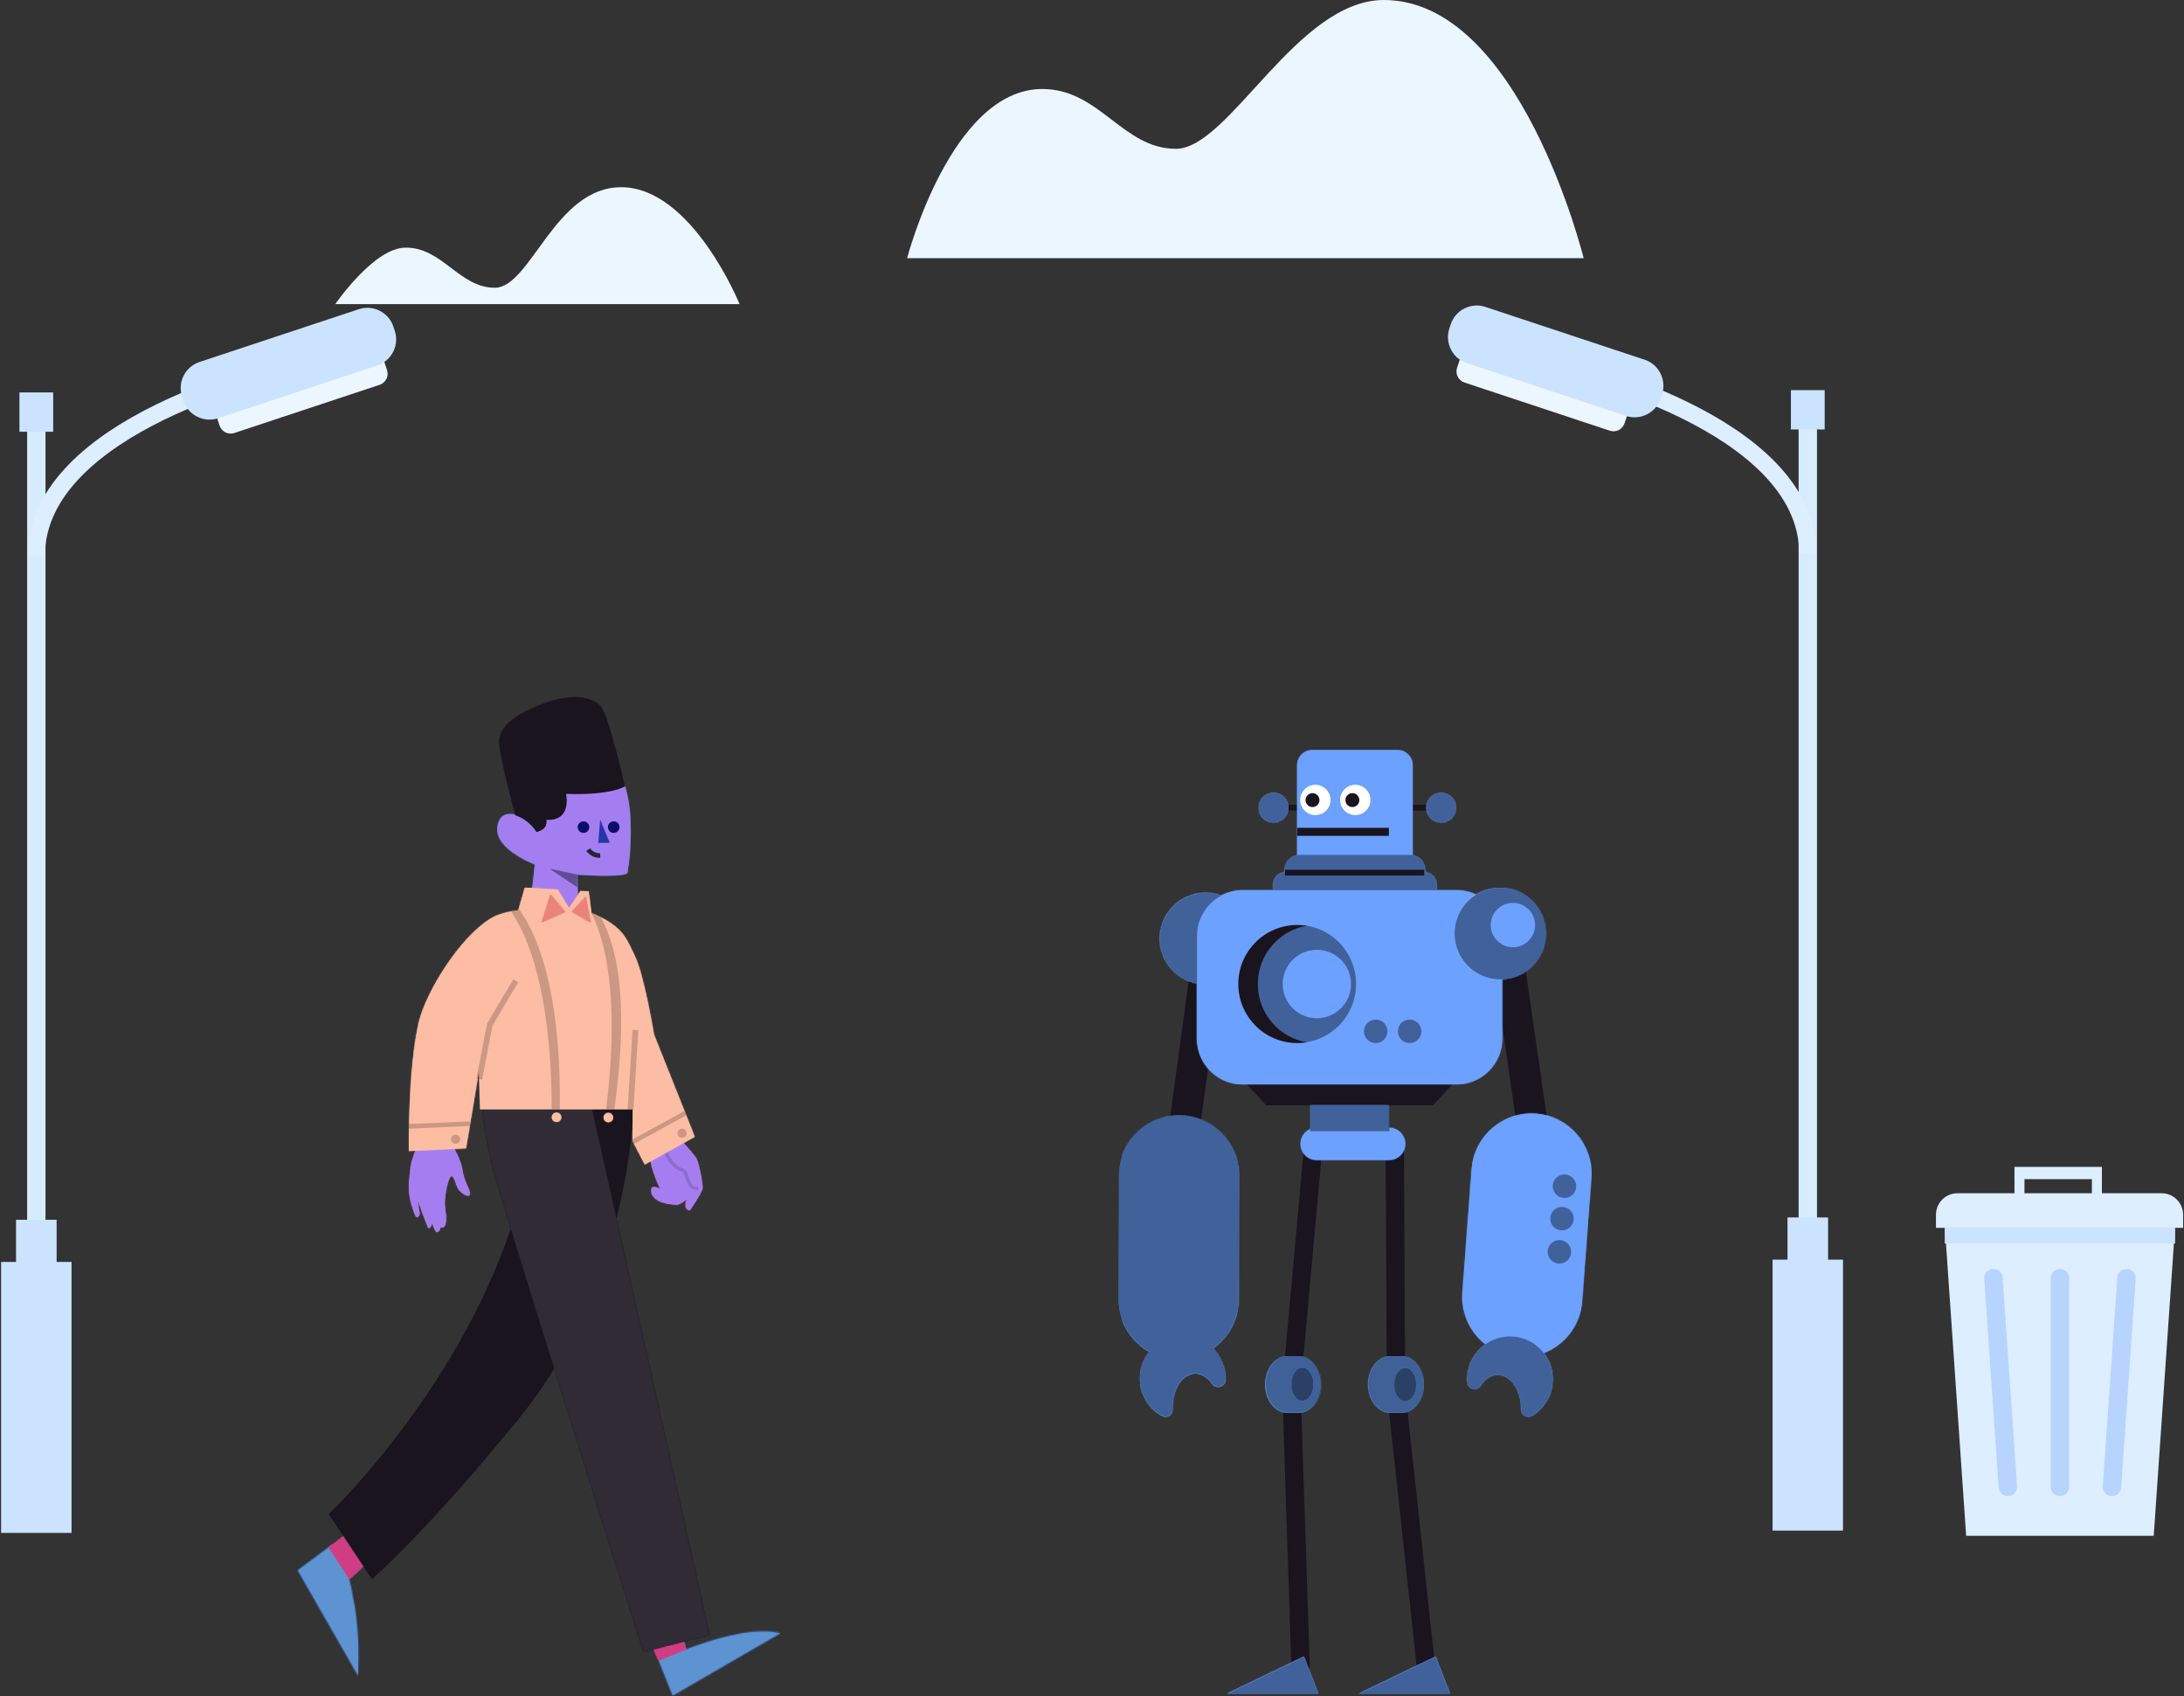 <?xml version="1.0" encoding="UTF-8"?>
<svg width="1902px" height="1477px" viewBox="0 0 1902 1477" version="1.1" xmlns="http://www.w3.org/2000/svg" xmlns:xlink="http://www.w3.org/1999/xlink">
    <rect x="0" y="0" width="1902" height="1477" fill="#333333" stroke="none"/>
    <!-- Generator: Sketch 53.2 (72643) - https://sketchapp.com -->
    <title>Illustration 4</title>
    <desc>Created with Sketch.</desc>
    <defs>
        <path d="M51.947,198.999 C51.992,198.998 52.037,198.998 52.082,198.998 C62.649,198.998 71.214,209.978 71.214,223.522 C71.214,237.066 62.649,248.045 52.083,248.045 L41.561,248.046 L41.561,248.036 C31.237,247.682 22.952,236.843 22.952,223.522 C22.952,210.202 31.237,199.361 41.561,199.007 L41.561,198.999 L41.948,198.999 C41.993,198.998 42.038,198.998 42.083,198.998 C42.128,198.998 42.173,198.998 42.218,198.999 L51.947,198.999 Z M141.529,198.999 C141.574,198.998 141.619,198.998 141.664,198.998 C152.23,198.998 160.796,209.978 160.796,223.522 C160.796,237.066 152.23,248.045 141.664,248.045 L131.143,248.046 L131.143,248.036 C120.818,247.682 112.533,236.843 112.533,223.522 C112.533,210.202 120.818,199.362 131.143,199.007 L131.143,198.999 L131.53,198.999 C131.575,198.998 131.62,198.998 131.665,198.998 C131.71,198.998 131.755,198.998 131.8,198.999 L141.529,198.999 Z M53.02,28.115 C45.31,28.115 39.002,21.789 39.002,14.057 C39.002,6.326 45.31,-0 53.02,-0 L116.182,-0 C123.892,-0 130.201,6.326 130.201,14.057 C130.201,21.789 123.892,28.115 116.182,28.115 L53.02,28.115 Z M79.328,492.744 L0,492.744 L12.533,460.557 L79.328,492.744 Z M194.061,492.744 L114.733,492.744 L127.266,460.557 L194.061,492.744 Z" id="path-1"></path>
        <path d="M343.626,83.372 L343.626,131.475 C343.626,153.305 325.765,171.167 303.934,171.167 L117.421,171.167 C95.59,171.167 77.729,153.305 77.729,131.475 L77.729,79.639 C56.571,78.687 39.71,61.233 39.71,39.84 C39.71,17.837 57.547,0 79.55,0 C87.221,0 94.385,2.168 100.464,5.924 C105.613,3.471 111.364,2.096 117.421,2.096 L303.934,2.096 C310.658,2.096 317.006,3.791 322.571,6.774 C323.417,6.47 324.278,6.192 325.155,5.941 C346.31,-0.109 368.364,12.137 374.412,33.292 C380.461,54.448 368.216,76.501 347.061,82.55 C345.918,82.877 344.772,83.15 343.626,83.372 L343.626,83.372 Z M385.042,403.964 C390.464,410.716 393.566,419.381 393.198,428.712 C392.668,442.169 385.061,453.672 374.104,459.78 C369.778,462.192 364.576,458.877 364.782,453.928 C364.784,453.893 364.785,453.858 364.787,453.822 C365.441,437.216 356.829,423.396 345.548,422.951 C339.669,422.719 334.224,426.163 330.268,431.862 C326.799,436.861 319.011,434.574 318.815,428.493 C318.772,427.151 318.8,425.792 318.903,424.421 C319.585,415.338 323.581,407.176 329.634,401.086 C316.238,391.641 307.423,376.074 307.364,358.53 L307.002,250.626 C306.906,221.886 330.342,198.293 359.081,198.196 C387.821,198.1 411.415,221.535 411.511,250.275 L411.873,358.179 C411.939,377.768 401.071,394.967 385.042,403.964 L385.042,403.964 Z M41.539,405.099 C23.306,398.026 9.719,380.951 8.175,360.24 L0.145,252.635 C-1.994,223.974 19.707,198.775 48.367,196.637 C77.028,194.498 102.227,216.198 104.365,244.859 L112.394,352.464 C113.736,370.459 105.683,387.088 92.409,397.503 C101.591,404.022 107.749,414.585 108.173,426.499 C108.222,427.873 108.196,429.232 108.1,430.571 C107.664,436.64 99.794,438.618 96.524,433.487 C92.795,427.636 87.49,423.98 81.607,423.98 C70.318,423.98 61.167,437.45 61.167,454.07 L61.167,454.176 C61.179,459.129 55.85,462.237 51.621,459.656 C40.914,453.121 33.767,441.327 33.767,427.86 C33.767,419.287 36.666,411.391 41.539,405.099 L41.539,405.099 Z M176.508,212.301 L176.508,189.301 L244.847,189.301 L244.847,212.301 L176.508,212.301 Z" id="path-3"></path>
        <path d="M149.268,106.502 C154.8,106.896 159.166,111.509 159.166,117.141 L159.166,121.936 L16.92,121.936 L16.92,117.141 C16.92,111.509 21.285,106.896 26.817,106.502 L26.817,104.602 C26.817,98.11 31.56,92.673 37.752,91.583 L37.752,13.283 C37.752,5.977 43.73,0 51.035,0 L125.05,0 C132.357,0 138.333,5.977 138.333,13.283 L138.333,91.583 C144.525,92.673 149.268,98.11 149.268,104.602 L149.268,106.502 Z M171.848,50.247 C171.848,57.374 166.071,63.152 158.944,63.152 C151.817,63.152 146.039,57.374 146.039,50.247 C146.039,43.12 151.817,37.343 158.944,37.343 C166.071,37.343 171.848,43.12 171.848,50.247 Z M2.98427949e-13,50.247 C2.98427949e-13,43.12 5.778,37.343 12.905,37.343 C20.032,37.343 25.81,43.12 25.81,50.247 C25.81,57.374 20.032,63.152 12.905,63.152 C5.778,63.152 2.98427949e-13,57.374 2.98427949e-13,50.247 Z" id="path-5"></path>
        <path d="M70.555,115.845 L69.699,86.483 C69.699,86.483 105.606,89.324 113.287,85.359 C113.287,85.359 121.567,42.111 111.252,9.644 L35.479,0.836 L30.088,44.133 C27.535,36.652 7.613,28.079 2.106,38.792 C-9.826,62.005 32.841,77.636 32.841,77.636 L28.508,116.198" id="path-7"></path>
        <path d="M331.651,94.749 L338.603,117.165 C338.603,117.165 392.889,94.881 420.815,103.336 L326.714,157.868 L302.216,96.304 L331.651,94.749 Z M75.723,28.243 L45.282,56.166 C45.282,56.166 49.804,74.745 51.71,92.268 C54.47,117.634 52.774,140.533 52.774,140.533 L-0,48.386 L65.148,-9.9475983e-14 L75.723,28.243 Z" id="path-9"></path>
        <path d="M276.774,101.185 L305.875,98.563 L311.603,117.191 L287.517,127.241 L276.774,101.185 Z M37.702,4.26325641e-14 L41.049,35.385 L18.281,56.193 L0.206,28.385 L37.702,4.26325641e-14 Z" id="path-11"></path>
        <path d="M250.732,100.369 L331.912,463.41 L309.552,469.116 L309.542,469.116 L283.512,475.768 L283.382,475.798 L274.372,478.098 C274.372,478.098 233.012,347.598 196.602,231.178 C187.742,245.607 177.762,259.867 166.531,273.738 C86.742,372.284 37.922,414.406 37.922,414.406 L30.662,403.463 L30.642,403.433 L13.192,377.133 L0.572,358.113 C0.572,358.113 109.832,254.967 158.992,109.868 C150.351,81.618 144.361,61.451 142.822,54.999 C134.012,18.203 133.832,1.344 133.832,1.98951966e-13 L228.292,1.98951966e-13 L266.172,9.95810055e-05 C264.792,23.979 260.982,59.639 250.732,100.368 Z" id="path-13"></path>
        <path d="M211.219,7.466 C213.783,1.638 227.252,2.13162821e-14 227.252,2.13162821e-14 C227.252,2.13162821e-14 248.747,23.922 250.671,27.574 C252.594,31.227 256.152,49.312 255.983,52.885 C255.813,56.458 244.728,72.513 244.728,72.513 C237.85,70.885 242.342,62.592 242.342,62.592 C242.342,62.592 236.181,67.629 233.62,67.545 C209.499,66.749 210.791,54.943 211.362,53.465 C212.643,50.144 219.081,53.941 219.081,53.941 C219.081,53.941 203.886,24.138 211.219,7.466 Z M36.156,12.273 L40.529,20.575 C40.529,20.575 42.76,24.398 45.096,31.071 C47.431,37.744 46.46,41.827 51.513,52.308 C57.248,64.206 46.989,59.3 43.312,54.107 C40.441,50.054 40.767,44.574 37.045,42.118 C35.798,44.108 32.948,46.954 31.358,64.121 C31.073,67.199 32.468,77.187 32.468,77.187 C32.499,80.179 32.882,86.419 29.476,87.371 C28.632,87.608 27.533,86.676 27.533,86.676 C27.533,86.676 27.863,90.58 24.381,91.357 C23.012,91.662 20.294,83.232 20.294,83.232 C20.294,83.232 19.88,87.513 17.28,87.989 C16.545,88.124 7.867,63.696 7.867,63.696 L8.389,69.213 L9.54,74.863 C9.54,74.863 9.448,77.905 7.005,78.444 C6.035,78.657 4.173,73.584 2.428,67.615 C-0.286,58.328 -0.231,51.35 0.567,44.409 C1.532,36.022 1.102,33.205 4.836,22.921 C6.376,18.678 9.734,12.265 11.512,9.531 L36.156,12.273 Z" id="path-15"></path>
        <path d="M95.386,19.679 L101.112,9.94134897e-05 L129.712,1.77 L139.622,17.944 L149.532,2.992 L156.662,3.43 L159.061,22.17 C160.344,22.695 161.568,23.219 162.743,23.744 C164.363,24.47 165.883,25.185 167.313,25.911 L167.393,25.951 C187.633,36.16 190.523,46.589 196.903,59.702 C205.083,76.482 213.553,128.029 213.553,128.029 L249.053,217.004 L205.533,241.082 L194.833,220.483 L195.103,192.985 L131.593,192.985 L124.553,192.975 L62.113,192.975 L61.183,159.115 L49.853,227.034 L0.113,229.37 C0.113,229.37 -0.867,158.638 8.603,117.718 C14.633,91.653 44.093,43.218 71.993,26.566 C76.453,23.903 82.373,22.033 88.983,20.742 C91.059,20.33 93.202,19.978 95.386,19.679 Z M132.778,200.018 C132.778,202.271 130.942,204.096 128.676,204.096 C126.41,204.096 124.573,202.271 124.573,200.018 C124.573,197.765 126.41,195.939 128.676,195.939 C130.942,195.939 132.778,197.765 132.778,200.018 Z M177.905,200.245 C177.905,202.498 176.069,204.323 173.802,204.323 C171.537,204.323 169.7,202.498 169.7,200.245 C169.7,197.991 171.537,196.166 173.802,196.166 C176.069,196.166 177.905,197.991 177.905,200.245 Z" id="path-17"></path>
        <path d="M0.624,24.656 L8.367,2.84217094e-14 L21.408,15.461 L0.624,24.656 Z M26.782,15.22 L39.253,1.978 L43.47,24.959 L26.782,15.22 Z" id="path-19"></path>
    </defs>
    <g id="Scene" stroke="none" stroke-width="1" fill="none" fill-rule="evenodd">
        <g id="Illustration-4" transform="translate(-300, -63)">
            <g id="Person-/-Robot-/-2" transform="translate(1460, 1112) scale(-1, 1) translate(-1460, -1112) translate(1185, 633)">
                <g id="Robot-/-Legs-/-2" transform="translate(51, 389)">
                    <g id="Group-27" transform="translate(121.208, 22.914)">
                        <path d="M119.679,22.422 L137.689,221.53" id="Stroke-1" stroke="#19141E" stroke-width="16" stroke-linecap="round"></path>
                        <path d="M137.69,239.514 L130.201,468.4" id="Stroke-6" stroke="#19141E" stroke-width="16" stroke-linecap="round"></path>
                        <path d="M48.096,20.972 L47.102,219.573" id="Stroke-8" stroke="#19141E" stroke-width="16" stroke-linecap="round"></path>
                        <path d="M47.102,228.069 L20.38,474.837" id="Stroke-10" stroke="#19141E" stroke-width="16" stroke-linecap="round"></path>
                        <g id="Legs-color">
                            <mask id="mask-2" fill="white">
                                <use xlink:href="#path-1"></use>
                            </mask>
                            <use id="Mask" fill="#6CA1FF" xlink:href="#path-1"></use>
                            <g id="Colors-/-Skin-/-Robot-Light-Blue" mask="url(#mask-2)" fill="#6CA1FF" fill-rule="nonzero">
                                <g transform="translate(0, -0.996)" id="Color">
                                    <rect x="0" y="0" width="194" height="508"></rect>
                                </g>
                            </g>
                        </g>
                        <path d="M130.876,247.894 C120.551,247.539 112.266,236.7 112.266,223.379 C112.266,210.059 120.551,199.219 130.876,198.864 L130.876,198.856 L131.263,198.856 C131.308,198.855 131.353,198.855 131.398,198.855 C131.443,198.855 131.488,198.855 131.533,198.856 L141.261,198.856 C141.306,198.855 141.351,198.855 141.396,198.855 C151.962,198.855 160.528,209.835 160.528,223.379 C160.528,236.923 151.963,247.902 141.397,247.903 L130.876,247.903 L130.876,247.894 Z M118.852,223.379 C118.852,231.308 123.135,237.736 128.417,237.736 C133.701,237.736 137.983,231.308 137.983,223.379 C137.983,215.45 133.701,209.022 128.417,209.022 C123.135,209.022 118.852,215.45 118.852,223.379 Z M41.46,247.993 C31.135,247.639 22.851,236.8 22.851,223.479 C22.851,210.158 31.135,199.318 41.46,198.964 L41.46,198.955 L41.847,198.955 C41.892,198.955 41.937,198.955 41.982,198.955 C42.027,198.955 42.072,198.955 42.117,198.955 L51.845,198.955 C51.89,198.955 51.935,198.955 51.98,198.955 C62.547,198.955 71.112,209.935 71.112,223.479 C71.112,237.023 62.548,248.001 51.981,248.002 L41.46,248.003 L41.46,247.993 L41.46,247.993 Z M29.436,223.479 C29.436,231.407 33.719,237.835 39.001,237.835 C44.285,237.835 48.567,231.407 48.567,223.479 C48.567,215.55 44.285,209.122 39.001,209.122 C33.719,209.122 29.436,215.55 29.436,223.479 Z" id="Shape" fill="#000000" opacity="0.403"></path>
                        <path d="M29.457,223.574 C29.457,231.502 33.74,237.93 39.023,237.93 C44.306,237.93 48.588,231.502 48.588,223.574 C48.588,215.644 44.306,209.216 39.023,209.216 C33.74,209.216 29.457,215.644 29.457,223.574" id="Fill-26" fill="#000000" opacity="0.603"></path>
                        <path d="M118.923,223.374 C118.923,231.303 123.206,237.731 128.488,237.731 C133.772,237.731 138.054,231.303 138.054,223.374 C138.054,215.445 133.772,209.017 128.488,209.017 C123.206,209.017 118.923,215.445 118.923,223.374" id="Fill-22" fill="#000000" opacity="0.604"></path>
                        <polygon id="Fill-14" fill="#000000" opacity="0.396" points="79.328 492.962 6.82121026e-13 492.962 12.533 460.774"></polygon>
                        <polygon id="Fill-16" fill="#000000" opacity="0.396" points="194.061 492.962 114.733 492.962 127.266 460.774"></polygon>
                    </g>
                </g>
                <g id="Robot-/-Body-/-2" transform="translate(46, 202)">
                    <g id="Group-25" transform="translate(3, 0)">
                        <path d="M354.801,211.478 L331.531,40.87" id="Stroke-1" stroke="#19141E" stroke-width="27" stroke-linecap="round"></path>
                        <polygon id="Fill-9" fill="#19141E" points="138.122 190.423 283.232 190.423 305.36 166.602 115.994 166.602"></polygon>
                        <path d="M51.821,205.807 L76.352,35.374" id="Stroke-11" stroke="#19141E" stroke-width="27" stroke-linecap="round"></path>
                        <g id="Body-color" transform="translate(0, 0.999)">
                            <mask id="mask-4" fill="white">
                                <use xlink:href="#path-3"></use>
                            </mask>
                            <use id="Mask" fill="#6CA1FF" xlink:href="#path-3"></use>
                            <g id="Colors-/-Skin-/-Robot-Light-Blue" mask="url(#mask-4)" fill="#6CA1FF" fill-rule="nonzero">
                                <g transform="translate(-3, 0.001)" id="Color">
                                    <rect x="0" y="0" width="412" height="462"></rect>
                                </g>
                            </g>
                        </g>
                        <g id="Overlay" transform="translate(13.304, 1)" fill="#000000" opacity="0.395">
                            <path d="M94.869,426.498 C94.918,427.873 94.892,429.231 94.796,430.57 C94.36,436.639 86.49,438.618 83.22,433.486 C79.491,427.635 74.186,423.979 68.303,423.979 C57.014,423.979 47.863,437.45 47.863,454.07 L47.863,454.175 C47.875,459.128 42.546,462.236 38.317,459.656 C27.61,453.12 20.463,441.327 20.463,427.86 C20.463,406.93 37.746,390.034 58.829,390.668 C78.253,391.25 94.179,407.079 94.869,426.498 Z M277.526,83.72 C277.526,109.22 258.965,130.38 234.616,134.44 C234.265,134.38 233.925,134.32 233.576,134.25 C209.736,129.79 191.696,108.86 191.696,83.72 C191.696,58.58 209.736,37.65 233.576,33.19 C233.925,33.12 234.265,33.06 234.616,33 C258.965,37.06 277.526,58.22 277.526,83.72 Z M196.085,83.789 C196.085,100.241 209.421,113.577 225.873,113.577 C242.325,113.577 255.661,100.241 255.661,83.789 C255.661,67.337 242.325,54 225.873,54 C209.421,54 196.085,67.337 196.085,83.789 Z M26.196,39.84 C26.196,17.837 44.033,-4.54747351e-13 66.036,-4.54747351e-13 C88.039,-4.54747351e-13 105.876,17.837 105.876,39.84 C105.876,61.843 88.039,79.68 66.036,79.68 C44.033,79.68 26.196,61.843 26.196,39.84 Z M35.809,32.455 C35.809,43.129 44.462,51.782 55.136,51.782 C65.81,51.782 74.463,43.129 74.463,32.455 C74.463,21.781 65.81,13.128 55.136,13.128 C44.462,13.128 35.809,21.781 35.809,32.455 Z M309.196,6.879 C310.042,6.575 310.903,6.296 311.78,6.046 C332.935,-0.004 354.989,12.242 361.037,33.397 C367.086,54.553 354.841,76.606 333.686,82.655 C332.542,82.982 331.397,83.255 330.251,83.477 L330.251,41.893 C330.251,26.787 321.698,13.581 309.196,6.879 Z M371.737,403.768 C377.159,410.521 380.261,419.185 379.893,428.517 C379.363,441.974 371.756,453.477 360.799,459.585 C356.473,461.997 351.271,458.682 351.477,453.733 C351.479,453.698 351.48,453.663 351.482,453.627 C352.136,437.021 343.524,423.201 332.243,422.756 C326.364,422.524 320.919,425.968 316.963,431.667 C313.494,436.666 305.706,434.379 305.51,428.298 C305.467,426.956 305.495,425.597 305.598,424.226 C306.28,415.143 310.275,406.981 316.329,400.89 C302.933,391.446 294.118,375.878 294.059,358.334 L293.697,250.43 C293.601,221.69 317.037,198.097 345.776,198 C374.516,197.904 398.11,221.339 398.206,250.079 L398.568,357.983 C398.634,377.573 387.766,394.772 371.737,403.768 L371.737,403.768 Z M164.405,124.975 C164.405,119.325 168.986,114.744 174.636,114.744 C180.287,114.744 184.867,119.325 184.867,124.975 C184.867,130.625 180.287,135.206 174.636,135.206 C168.986,135.206 164.405,130.625 164.405,124.975 Z M134.835,124.975 C134.835,119.325 139.416,114.744 145.065,114.744 C150.716,114.744 155.297,119.325 155.297,124.975 C155.297,130.625 150.716,135.206 145.065,135.206 C139.416,135.206 134.835,130.625 134.835,124.975 Z M0.031,260.628 C-0.406,254.994 3.807,250.074 9.441,249.637 C15.075,249.201 19.996,253.414 20.432,259.047 C20.869,264.681 16.655,269.601 11.022,270.038 C5.388,270.474 0.468,266.261 0.031,260.628 Z M2.219,288.851 C1.782,283.217 5.995,278.297 11.628,277.86 C17.262,277.424 22.183,281.637 22.619,287.27 C23.056,292.904 18.843,297.824 13.209,298.261 C7.575,298.697 2.656,294.484 2.219,288.851 Z M4.458,317.757 C4.021,312.124 8.234,307.203 13.868,306.766 C19.502,306.33 24.422,310.543 24.858,316.176 C25.295,321.81 21.082,326.731 15.449,327.167 C9.815,327.604 4.895,323.391 4.458,317.757 Z M162.696,212 L162.696,189 L231.696,189 L231.696,212 L162.696,212 Z" id="Shape"></path>
                        </g>
                        <path d="M247.68,135.506 C272.029,131.446 290.59,110.286 290.59,84.786 C290.59,59.286 272.029,38.126 247.68,34.066 C250.44,33.606 253.279,33.366 256.17,33.366 C284.569,33.366 307.59,56.386 307.59,84.786 C307.59,113.186 284.569,136.206 256.17,136.206 C253.279,136.206 250.44,135.966 247.68,135.506 L247.68,135.506 Z" id="Path" fill="#19141E"></path>
                    </g>
                </g>
                <g id="Robot-/-Head-/-2" transform="translate(159, 30)">
                    <g id="Group-31" transform="translate(8, 52)">
                        <path d="M150.671,51.246 L120.206,51.246" id="Stroke-3" stroke="#19141E" stroke-width="5" stroke-linecap="round"></path>
                        <path d="M57.676,9.699 C51.884,9.699 47.144,14.438 47.144,20.231" id="Stroke-8" stroke="#FFFFFF" stroke-width="5" stroke-linecap="round"></path>
                        <path d="M12.524,51.246 L49.995,51.246" id="Stroke-12" stroke="#19141E" stroke-width="5" stroke-linecap="round"></path>
                        <g id="Face-color" transform="translate(-0, 1)">
                            <mask id="mask-6" fill="white">
                                <use xlink:href="#path-5"></use>
                            </mask>
                            <use id="Mask" fill="#6CA1FF" xlink:href="#path-5"></use>
                            <g id="Colors-/-Skin-/-Robot-Light-Blue" mask="url(#mask-6)" fill="#6CA1FF" fill-rule="nonzero">
                                <g transform="translate(0, 0.001)" id="Color">
                                    <rect x="0" y="0" width="172" height="122"></rect>
                                </g>
                            </g>
                        </g>
                        <g id="Overlay" transform="translate(-0, 38.342)" fill="#000000" opacity="0.396">
                            <path d="M26.817,69.159 L26.817,65.864 C27.397,59.89 32.765,54.041 40.035,54.041 L136.05,54.041 C143.32,54.041 148.464,59.441 149.268,65.434 L149.268,69.159 C154.8,69.553 159.166,74.166 159.166,79.799 L159.166,84.594 L16.92,84.594 L16.92,79.799 C16.92,74.166 21.285,69.553 26.817,69.159 L26.817,69.159 Z M171.848,12.904 C171.848,20.031 166.071,25.809 158.944,25.809 C151.817,25.809 146.039,20.031 146.039,12.904 C146.039,5.777 151.817,-1.77635684e-15 158.944,-1.77635684e-15 C166.071,-1.77635684e-15 171.848,5.777 171.848,12.904 Z M1.30917499e-12,12.904 C1.30917499e-12,5.777 5.778,-1.77635684e-15 12.905,-1.77635684e-15 C20.032,-1.77635684e-15 25.81,5.777 25.81,12.904 C25.81,20.031 20.032,25.809 12.905,25.809 C5.778,25.809 1.30917499e-12,20.031 1.30917499e-12,12.904 Z" id="Shape"></path>
                        </g>
                        <path d="M27.66,107.818 L148.969,107.818" id="Stroke-19" stroke="#19141E" stroke-width="5"></path>
                        <path d="M58.457,72.292 L138.333,72.292" id="Stroke-21" stroke="#19141E" stroke-width="7"></path>
                        <path d="M79.333,34.321 C73.703,38.955 72.896,47.276 77.53,52.906 C82.164,58.536 90.485,59.343 96.115,54.709 C101.745,50.075 102.552,41.754 97.918,36.124 C93.284,30.494 84.963,29.687 79.333,34.321" id="Fill-23" fill="#FFFFFF"></path>
                        <path d="M86.388,39.974 C83.802,42.102 83.431,45.925 85.561,48.511 C87.689,51.097 91.511,51.468 94.097,49.34 C96.684,47.211 97.055,43.389 94.927,40.801 C92.797,38.215 88.975,37.844 86.388,39.974" id="Fill-25" fill="#19141E"></path>
                        <path d="M114.064,34.321 C108.434,38.955 107.627,47.276 112.261,52.906 C116.895,58.536 125.216,59.343 130.846,54.709 C136.476,50.075 137.283,41.754 132.649,36.124 C128.015,30.494 119.694,29.687 114.064,34.321" id="Fill-27" fill="#FFFFFF"></path>
                        <path d="M121.119,39.974 C118.533,42.102 118.162,45.925 120.291,48.511 C122.42,51.097 126.242,51.468 128.828,49.34 C131.415,47.211 131.786,43.389 129.657,40.801 C127.528,38.215 123.705,37.844 121.119,39.974" id="Fill-29" fill="#19141E"></path>
                    </g>
                </g>
            </g>
            <g id="Person-/-Man-/-3" transform="translate(450, 593)">
                <g id="Man-/-Head-/-3" transform="translate(245, 69)">
                    <g id="Group-21" transform="translate(38, 7)">
                        <g id="Face-color" transform="translate(-0, 69)">
                            <mask id="mask-8" fill="white">
                                <use xlink:href="#path-7"></use>
                            </mask>
                            <use id="Mask" fill="#5E93D1" xlink:href="#path-7"></use>
                            <g id="Colors-/-Skin-/-Violet" mask="url(#mask-8)" fill="#A47EF1" fill-rule="nonzero">
                                <g transform="translate(0, -2)" id="Color">
                                    <rect x="0" y="0" width="116" height="118"></rect>
                                </g>
                            </g>
                        </g>
                        <polygon id="Fill-4" fill="#000000" opacity="0.399" points="69.699 155.483 45.487 150.324 69.583 166.499"></polygon>
                        <polygon id="Fill-6" fill="#2437A8" points="89.671 107.5 98.039 127.826 88.011 127.953"></polygon>
                        <path d="M80.132,113.277 C80.63,116.014 78.801,118.634 76.047,119.128 C73.292,119.624 70.656,117.806 70.157,115.07 C69.658,112.332 71.488,109.712 74.242,109.217 C76.997,108.722 79.634,110.539 80.132,113.277" id="Fill-8" fill="#0D0B6D"></path>
                        <path d="M106.447,113.277 C106.946,116.014 105.116,118.634 102.362,119.128 C99.607,119.624 96.971,117.806 96.472,115.07 C95.974,112.332 97.803,109.712 100.557,109.217 C103.312,108.722 105.949,110.539 106.447,113.277" id="Fill-10" fill="#0D0B6D"></path>
                        <g id="Group-15" transform="translate(79.2, 133.332)">
                            <path d="M0.068,0.376 C0.068,0.376 3.572,6.023 10.514,5.545" id="Fill-12" fill="#FFFFFF"></path>
                            <path d="M0.068,0.376 C0.068,0.376 3.572,6.023 10.514,5.545" id="Stroke-14" stroke="#252535" stroke-width="4"></path>
                        </g>
                        <path d="M15.767,103.879 C12.402,91.445 0.225,45.551 1.66,37.716 C3.32,28.636 9.681,17.49 42.367,5.798 C70.06,-4.107 85.681,3.066 90.413,9.169 C97.613,18.455 111.251,78.644 111.251,78.644 C111.251,78.644 99.967,86.624 59.951,85.247 C59.951,85.247 65.49,109.185 42.782,107.81 C42.782,107.81 45.216,115.871 34.227,118.406 C28.197,109.09 20.196,105.325 15.767,103.879 Z" id="Combined-Shape" fill="#19141E"></path>
                    </g>
                </g>
                <g id="Man-/-Legs-/-3" transform="translate(53, 249)">
                    <g id="Group-20" transform="translate(56, 180.242)">
                        <g id="Shoes" transform="translate(0, 359.56)">
                            <mask id="mask-10" fill="white">
                                <use xlink:href="#path-9"></use>
                            </mask>
                            <use id="Mask" fill="#0D0B6D" xlink:href="#path-9"></use>
                            <g id="Colors-/-Skin-/--Light-Blue" mask="url(#mask-10)" fill="#5E93D1" fill-rule="nonzero">
                                <g transform="translate(-12, 25.819)" id="Color">
                                    <rect x="0" y="0" width="433" height="132"></rect>
                                </g>
                            </g>
                        </g>
                        <g id="Skin-legs" transform="translate(27, 359.533)">
                            <mask id="mask-12" fill="white">
                                <use xlink:href="#path-11"></use>
                            </mask>
                            <use id="Mask" fill="#CF3E83" xlink:href="#path-11"></use>
                            <g id="Colors-/-Skin-/-Pink" mask="url(#mask-12)" fill="#CF3E83" fill-rule="nonzero">
                                <g transform="translate(-4, 9.912)" id="Color">
                                    <rect x="0" y="0" width="345" height="117"></rect>
                                </g>
                            </g>
                        </g>
                        <g id="Pants" transform="translate(27, 0.956)">
                            <mask id="mask-14" fill="white">
                                <use xlink:href="#path-13"></use>
                            </mask>
                            <use id="Mask" fill="#101016" xlink:href="#path-13"></use>
                            <g id="Colors-/-Wear-/-Black" mask="url(#mask-14)" fill="#19141E" fill-rule="nonzero">
                                <g transform="translate(-9, 0.04)" id="Color">
                                    <rect x="0" y="0" width="341" height="478"></rect>
                                </g>
                            </g>
                        </g>
                        <g id="Overlay" transform="translate(160.832, 0.956)" fill="#FFFFFF" fill-opacity="0.1">
                            <path d="M198.08,463.41 L175.72,469.116 L175.71,469.116 L149.68,475.768 L149.55,475.798 L140.54,478.098 C140.54,478.098 99.18,347.597 62.769,231.177 C48.559,185.729 35.109,142.431 25.16,109.868 C16.519,81.618 10.529,61.451 8.99,54.999 C0.18,18.203 -4.26325641e-14,1.344 -4.26325641e-14,-2.84217094e-14 L94.46,-2.84217094e-14 L116.899,100.368 L198.08,463.41 Z" id="Mask"></path>
                        </g>
                    </g>
                </g>
                <g id="Man-/-Body-/-3" transform="translate(186, 212)">
                    <g id="Group-35" transform="translate(20, 30.818)">
                        <g id="Hands" transform="translate(0, 208.596)">
                            <mask id="mask-16" fill="white">
                                <use xlink:href="#path-15"></use>
                            </mask>
                            <use id="Mask" fill="#E576C6" xlink:href="#path-15"></use>
                            <g id="Colors-/-Skin-/-Violet" mask="url(#mask-16)" fill="#A47EF1" fill-rule="nonzero">
                                <g transform="translate(-6, 14.09)" id="Color">
                                    <rect x="0" y="0" width="262" height="78"></rect>
                                </g>
                            </g>
                        </g>
                        <path d="M224.007,230.134 C224.007,230.134 227.391,242.494 239.008,246.347 C243.07,247.694 242.055,263.591 252.011,261.69" id="Stroke-3" stroke="#000000" stroke-width="3" opacity="0.148"></path>
                        <g id="T-Shirt">
                            <mask id="mask-18" fill="white">
                                <use xlink:href="#path-17"></use>
                            </mask>
                            <use id="Mask" fill="#FCBDA4" xlink:href="#path-17"></use>
                            <g id="Colors-/-Wear-/-Cream" mask="url(#mask-18)" fill="#FCBDA4" fill-rule="nonzero">
                                <g transform="translate(-9, 0)" id="Color">
                                    <rect x="0" y="0" width="258" height="242"></rect>
                                </g>
                            </g>
                        </g>
                        <polyline id="Stroke-9" stroke="#000000" stroke-width="5" opacity="0.197" points="61.398 166.767 70.553 119.248 93.194 81.114"></polyline>
                        <path d="M193.103,193.18 L197.428,123.941" id="Stroke-11" stroke="#000000" stroke-width="5" opacity="0.196"></path>
                        <g id="Shirt-shadow" transform="translate(115, 5.768)">
                            <mask id="mask-20" fill="white">
                                <use xlink:href="#path-19"></use>
                            </mask>
                            <use id="Mask" fill="#EA847A" xlink:href="#path-19"></use>
                            <g id="Colors-/-Wear-/-Dark-Cream" mask="url(#mask-20)" fill="#EA847A" fill-rule="nonzero">
                                <g transform="translate(-1, 0.197)" id="Color">
                                    <rect x="0" y="0" width="45" height="25"></rect>
                                </g>
                            </g>
                        </g>
                        <path d="M44.778,219.077 C44.778,221.273 42.987,223.054 40.778,223.054 C38.569,223.054 36.778,221.273 36.778,219.077 C36.778,216.881 38.569,215.101 40.778,215.101 C42.987,215.101 44.778,216.881 44.778,219.077" id="Fill-19" fill="#000000" opacity="0.198"></path>
                        <path d="M242.009,213.877 C242.009,216.074 240.218,217.853 238.009,217.853 C235.8,217.853 234.009,216.074 234.009,213.877 C234.009,211.681 235.8,209.9 238.009,209.9 C240.218,209.9 242.009,211.681 242.009,213.877" id="Fill-21" fill="#000000" opacity="0.199"></path>
                        <path d="M0.089,207.912 L53.219,205.568" id="Stroke-23" stroke="#000000" stroke-width="4" opacity="0.203"></path>
                        <path d="M195.103,221.422 L240.842,196.417" id="Stroke-25" stroke="#000000" stroke-width="4" opacity="0.199"></path>
                        <path d="M131.593,192.985 L124.553,192.975 C124.143,108.205 110.173,51.649 88.983,20.741 L88.983,20.731 L96.123,19.081 C96.233,19.23 96.343,19.379 96.443,19.539 C118.083,49.76 132.403,106.028 131.593,192.985" id="Fill-27" fill="#000000" opacity="0.198"></path>
                        <path d="M179.053,192.985 L171.883,192.985 C181.943,111.446 175.583,55.029 159.043,22.163 C159.013,22.084 158.973,22.014 158.933,21.934 L162.743,23.744 L167.313,25.911 L167.393,25.951 C184.673,57.992 190.503,109.667 179.053,192.985" id="Fill-29" fill="#000000" opacity="0.197"></path>
                    </g>
                </g>
            </g>
            <g id="Background-Object-/-Streetlight-/-1" transform="translate(1261, 237)">
                <g id="Group-11" transform="translate(300, 91)">
                    <polygon id="Fill-1" fill="#D7EBFF" points="305.369 803.774 321.369 803.774 321.369 91.911 305.369 91.911"></polygon>
                    <path d="M140.973,110.028 L14.353,68.054 C9.064,66.301 6.17,60.538 7.924,55.249 L14.24,36.195 C15.994,30.906 21.756,28.013 27.045,29.766 L153.665,71.74 C158.954,73.493 161.848,79.256 160.094,84.545 L153.778,103.599 C152.025,108.888 146.262,111.781 140.973,110.028" id="Fill-2" fill="#ECF6FF"></path>
                    <polygon id="Fill-4" fill="#CCE3FF" points="282.704 1067.7 344.034 1067.7 344.034 831.773 282.704 831.773"></polygon>
                    <polygon id="Fill-6" fill="#CCE3FF" points="295.703 875.772 331.035 875.772 331.035 795.047 295.703 795.047"></polygon>
                    <polygon id="Fill-7" fill="#CCE3FF" points="298.668 108.928 328.072 108.928 328.072 74.7 298.668 74.7"></polygon>
                    <path d="M98.046,53.644 C98.046,53.644 313.369,101.253 313.369,216.97" id="Stroke-8" stroke="#DCEEFF" stroke-width="15" stroke-linejoin="bevel"></path>
                    <path d="M155.112,97.155 L16.302,51.14 C3.881,47.023 -2.913,33.489 1.204,21.067 L2.45,17.305 C6.569,4.883 20.102,-1.912 32.525,2.206 L171.333,48.22 C183.756,52.338 190.549,65.871 186.431,78.294 L185.185,82.056 C181.066,94.478 167.534,101.273 155.112,97.155" id="Fill-9" fill="#CCE3FF"></path>
                </g>
            </g>
            <g id="Background-Object-/-Streetlight-/-1" transform="translate(472.5, 864) scale(-1, 1) translate(-472.5, -864) translate(0, 239)">
                <g id="Group-11" transform="translate(300, 91)">
                    <polygon id="Fill-1" fill="#D7EBFF" points="305.369 803.774 321.369 803.774 321.369 91.911 305.369 91.911"></polygon>
                    <path d="M140.973,110.028 L14.353,68.054 C9.064,66.301 6.17,60.538 7.924,55.249 L14.24,36.195 C15.994,30.906 21.756,28.013 27.045,29.766 L153.665,71.74 C158.954,73.493 161.848,79.256 160.094,84.545 L153.778,103.599 C152.025,108.888 146.262,111.781 140.973,110.028" id="Fill-2" fill="#ECF6FF"></path>
                    <polygon id="Fill-4" fill="#CCE3FF" points="282.704 1067.7 344.034 1067.7 344.034 831.773 282.704 831.773"></polygon>
                    <polygon id="Fill-6" fill="#CCE3FF" points="295.703 875.772 331.035 875.772 331.035 795.047 295.703 795.047"></polygon>
                    <polygon id="Fill-7" fill="#CCE3FF" points="298.668 108.928 328.072 108.928 328.072 74.7 298.668 74.7"></polygon>
                    <path d="M98.046,53.644 C98.046,53.644 313.369,101.253 313.369,216.97" id="Stroke-8" stroke="#DCEEFF" stroke-width="15" stroke-linejoin="bevel"></path>
                    <path d="M155.112,97.155 L16.302,51.14 C3.881,47.023 -2.913,33.489 1.204,21.067 L2.45,17.305 C6.569,4.883 20.102,-1.912 32.525,2.206 L171.333,48.22 C183.756,52.338 190.549,65.871 186.431,78.294 L185.185,82.056 C181.066,94.478 167.534,101.273 155.112,97.155" id="Fill-9" fill="#CCE3FF"></path>
                </g>
            </g>
            <g id="Background-Object-/-Cloud-/-3" transform="translate(885, 0)" fill="#ECF6FF">
                <g id="Group-3" transform="translate(205, 62)">
                    <path d="M589.174,225.806 L-0,225.806 C-0,225.806 38.286,78.479 117.717,78.479 C167.636,78.479 187.709,130.568 234.068,130.568 C280.426,130.568 339.328,0.999 415.165,0.999 C533.789,0.999 589.174,225.806 589.174,225.806" id="Fill-1"></path>
                </g>
            </g>
            <g id="Background-Object-/-Cloud-/-4" transform="translate(268, 102)" fill="#ECF6FF">
                <g id="Group-3" transform="translate(324, 124)">
                    <path d="M352.084,101.784 L-0,101.784 C-0,101.784 33.169,53.409 60.438,52.652 C92.982,51.749 107.636,87.535 138.888,87.535 C170.147,87.535 191.075,0.001 248.932,0.001 C310.695,0.001 352.084,101.784 352.084,101.784" id="Fill-1"></path>
                </g>
            </g>
            <g id="Background-Object-/-Trach" transform="translate(1621, 882)">
                <g id="Group-18" transform="translate(364, 197)">
                    <path d="M209.246,51.752 L190.643,321.216 L27.276,321.216 L8.675,51.752 C8.088,43.312 14.776,36.147 23.233,36.147 L194.687,36.147 C203.144,36.147 209.833,43.312 209.246,51.752" id="Fill-1" fill="#DCEEFF"></path>
                    <path d="M108.961,96.918 L108.961,278.644" id="Stroke-3" stroke="#B6D4FF" stroke-width="16" stroke-linecap="round"></path>
                    <path d="M166.911,96.918 L154.275,278.644" id="Stroke-5" stroke="#B6D4FF" stroke-width="16" stroke-linecap="round"></path>
                    <path d="M51.011,96.918 L63.647,278.644" id="Stroke-7" stroke="#B6D4FF" stroke-width="16" stroke-linecap="round"></path>
                    <path d="M216.227,53.088 L0.999,53.088 L0.999,41.661 C0.999,31.331 9.373,22.957 19.704,22.957 L197.523,22.957 C207.853,22.957 216.227,31.331 216.227,41.661 L216.227,53.088 Z" id="Fill-9" fill="#DCEEFF"></path>
                    <path d="M8.638,59.71 L209.282,59.71" id="Stroke-12" stroke="#CCE3FF" stroke-width="14"></path>
                    <polygon id="Fill-14" fill="#DCEEFF" points="69.37 26.915 78.063 26.915 78.063 7.614 69.37 7.614"></polygon>
                    <polygon id="Fill-16" fill="#DCEEFF" points="136.786 25.11 145.479 25.11 145.479 5.809 136.786 5.809"></polygon>
                    <polygon id="Fill-17" fill="#DCEEFF" points="69.37 10.692 145.479 10.692 145.479 0 69.37 0"></polygon>
                </g>
            </g>
        </g>
    </g>
</svg>